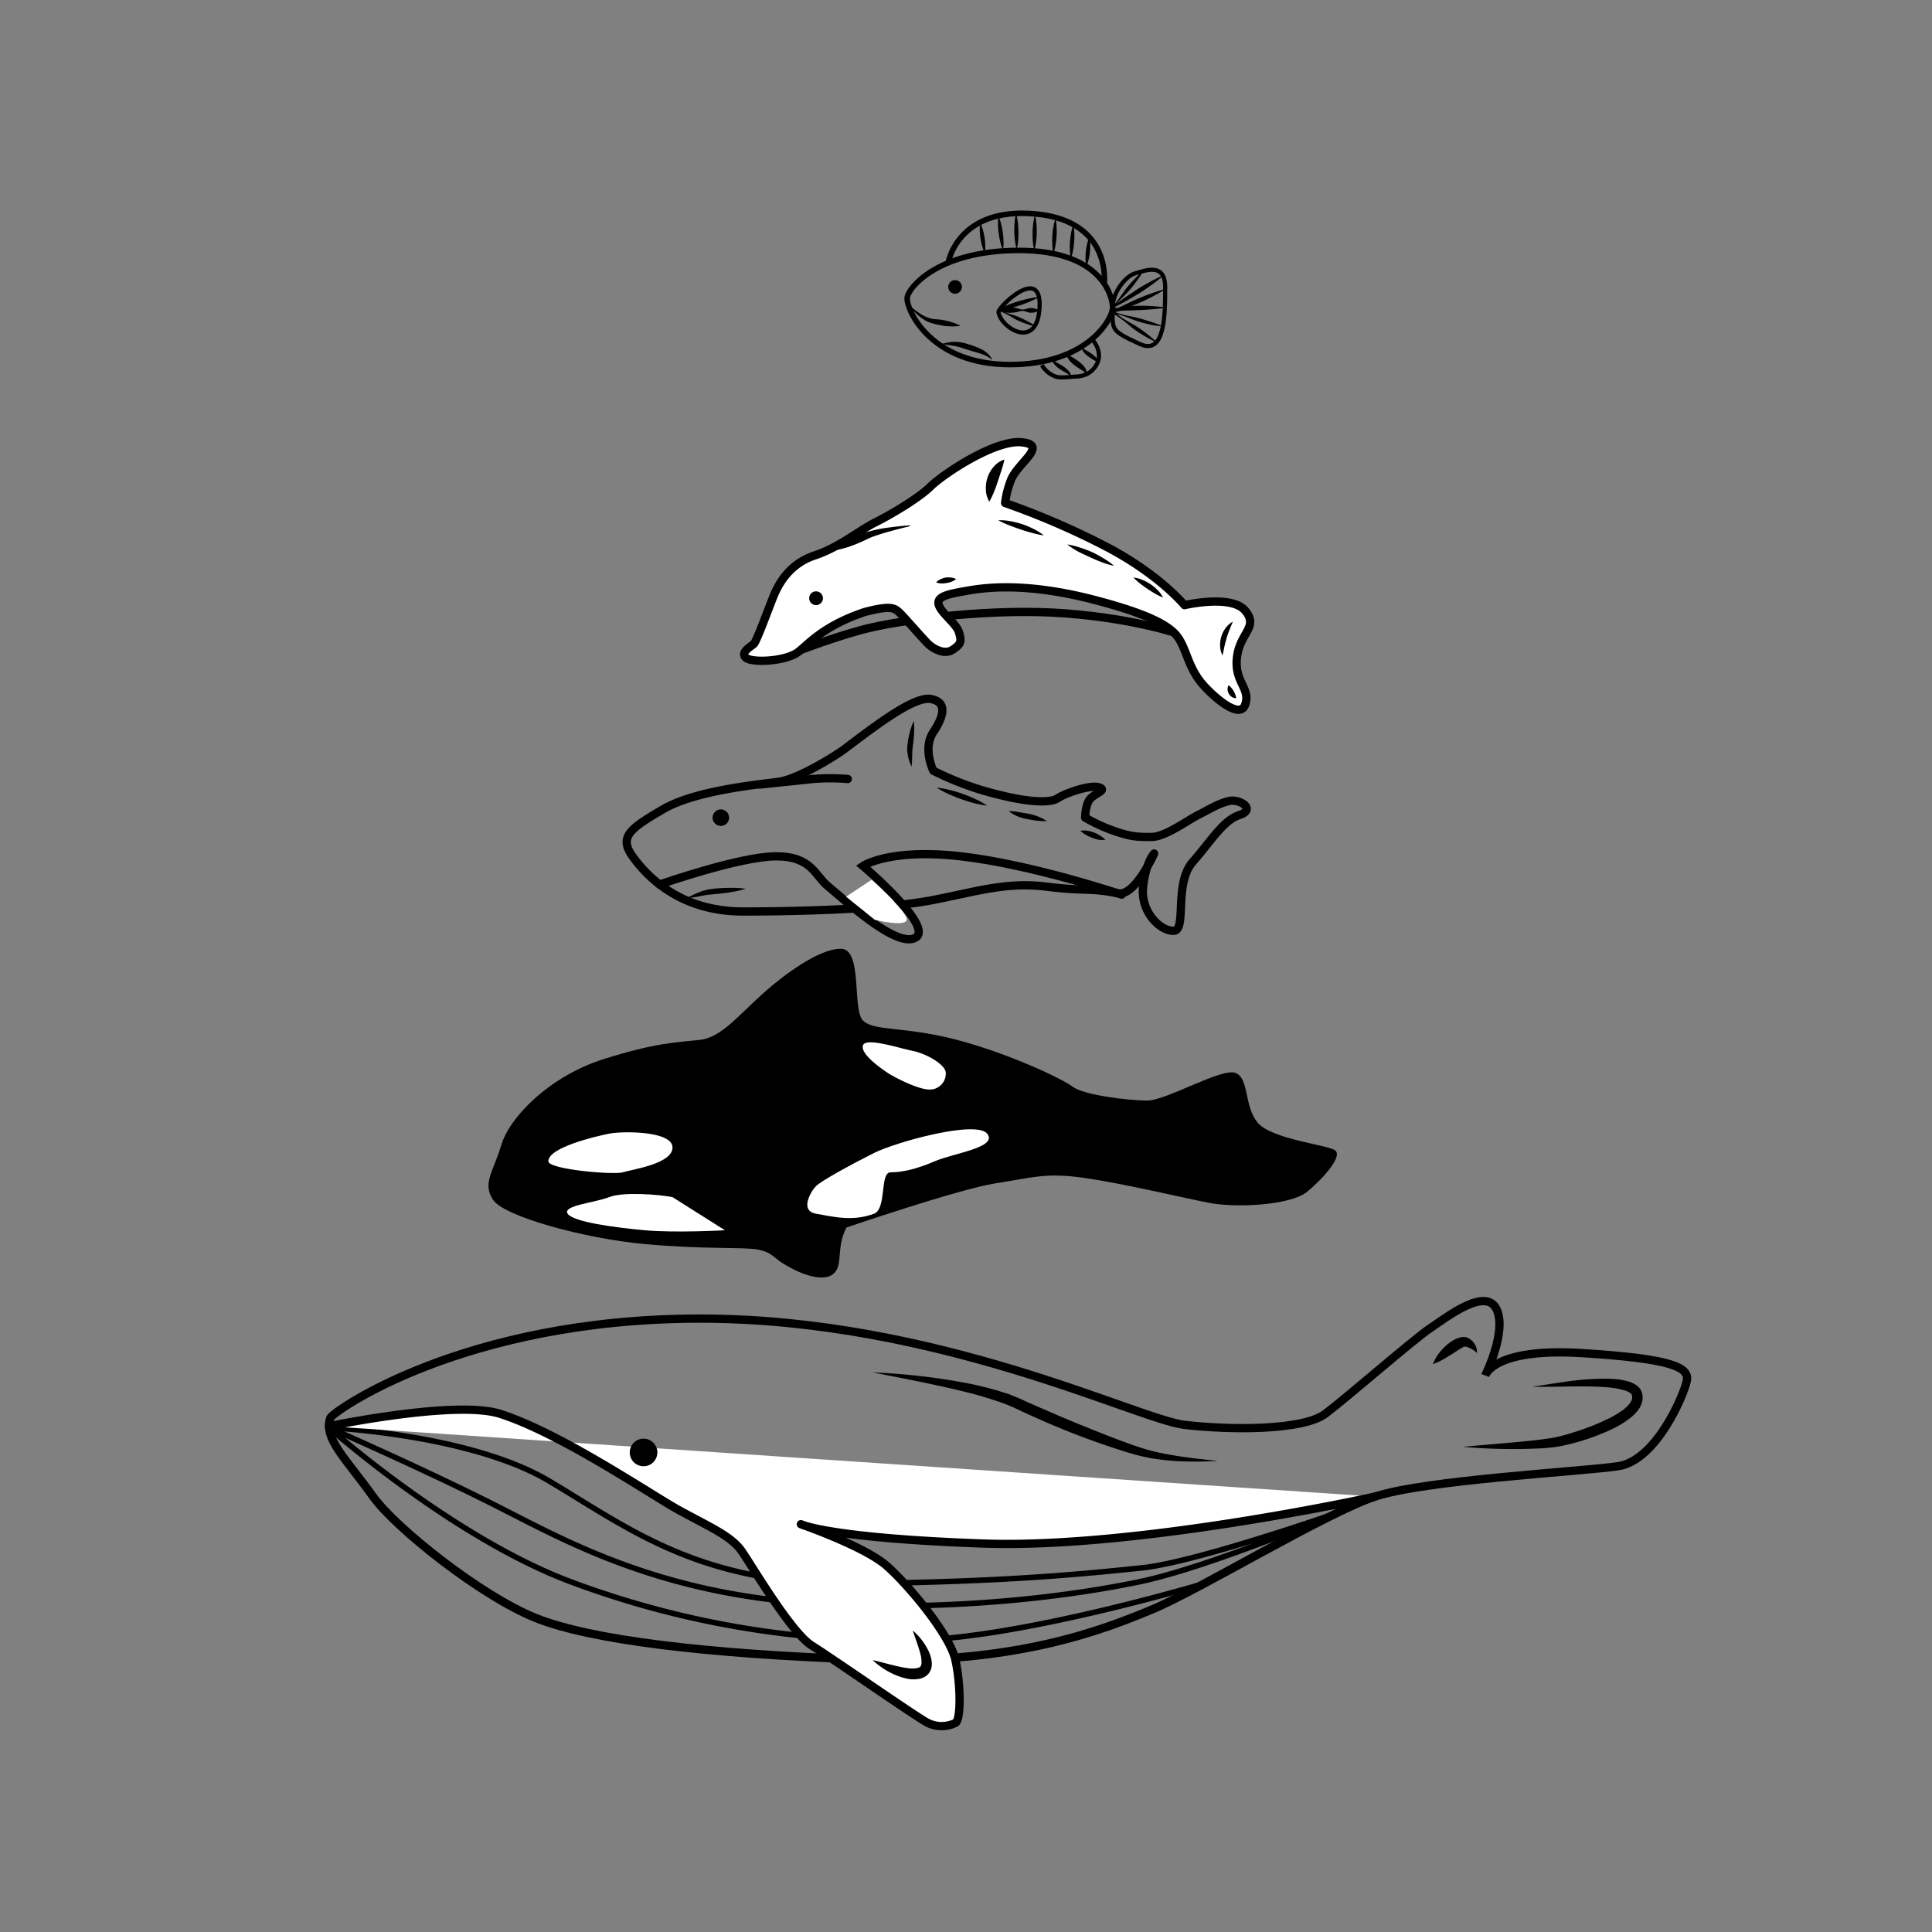 <svg id="Ebene_1" data-name="Ebene 1" xmlns="http://www.w3.org/2000/svg" viewBox="0 0 700 700"><rect x="0" y="0" width="700" height="700" fill="#808080" stroke="none"/><defs><style>.cls-1,.cls-3,.cls-4,.cls-5,.cls-7,.cls-8{fill:none;}.cls-1,.cls-3,.cls-4,.cls-5,.cls-6,.cls-7,.cls-8{stroke:#000;}.cls-1,.cls-3,.cls-4,.cls-8{stroke-miterlimit:10;}.cls-1,.cls-6,.cls-7,.cls-8{stroke-width:3px;}.cls-2,.cls-6{fill:#fff;}.cls-3,.cls-5{stroke-width:2px;}.cls-4{stroke-width:1.5px;}.cls-5,.cls-6,.cls-7,.cls-8{stroke-linecap:round;}.cls-5,.cls-6,.cls-7{stroke-linejoin:round;}</style></defs><title>Zeichenfläche 1</title><path d="M306.67,444.75s41-14,54-16,18-4,32-2,35,7,45,9,30,1,36-4,13-13,10-15-23-4-28-10-3-16-8-18-25,10-32,10-23-2-27-5-23-12-42-17-30-3-34-7,0-26-8-26-20.6,9.4-28,16c-9,8-15.4,16.2-23,17-9,1-16,1-35,7-19.6,6.2-34,21-37,31s-7,14-3,20,33,14,55,16,36,1,41,2,5.6,2.9,9,5c8,5,18,8,20,1C304.67,455.25,303.67,450.75,306.67,444.75Z"/><path class="cls-1" d="M119.67,513.75c.7-2.1,48-36,134-36s158.5,36.5,175.5,38.5,43,2,51-4,32-27,38-31,20-15,24-7-4,24-4,24,3-10,35-8,39,5,38,10-11,29-25,31-70,5-88,11-64,34-81,41-49,20-105,18-98-7-118-15-50.9-32.7-59-44C125.17,528.25,117.17,521.25,119.67,513.75Z"/><path d="M316.17,497.25a231.3,231.3,0,0,1,32.4,3.57,117.93,117.93,0,0,1,16,4c1.33.39,2.63,1,3.94,1.51s2.47,1.11,3.71,1.66c2.46,1.1,4.93,2.18,7.41,3.23,4.94,2.17,9.92,4.24,14.92,6.25s10,4,15.07,5.8c2.53.9,5.07,1.73,7.62,2.39s5.2,1.19,7.85,1.62c5.3.9,10.68,1.49,16.09,2a118.17,118.17,0,0,1-16.32,0c-2.73-.21-5.45-.53-8.17-1a78.76,78.76,0,0,1-8-2A285.06,285.06,0,0,1,378,514.86c-2.49-1.09-5-2.21-7.44-3.35-1.23-.56-2.48-1.18-3.68-1.7s-2.36-1-3.62-1.47a143.93,143.93,0,0,0-15.37-4.48C337.46,501.36,326.83,499.33,316.17,497.25Z"/><path d="M519.17,494.25a15.56,15.56,0,0,1,2.78-4.67,18.41,18.41,0,0,1,4-3.6,11.51,11.51,0,0,1,2.68-1.29,5.76,5.76,0,0,1,1.87-.27,5,5,0,0,1,.61.07,3.55,3.55,0,0,1,.62.19c.24.14.49.25.72.41a5.74,5.74,0,0,1,2.69,5.16,8.84,8.84,0,0,0-4-2.32c-.15,0-.32,0-.47-.08s0,0,0,0,0,0,0,0-.36.15-.63.3c-.56.29-1.21.68-1.86,1.11-1.32.85-2.7,1.77-4.16,2.62A26.44,26.44,0,0,1,519.17,494.25Z"/><path d="M555.17,502.25a4.92,4.92,0,0,0,1.68-.06l1.69-.26,3.38-.53c2.26-.36,4.52-.67,6.79-1a97.16,97.16,0,0,1,13.82-.86,28.8,28.8,0,0,1,7.17.9,9.44,9.44,0,0,1,3.74,1.89,5,5,0,0,1,1.45,2.21,8.39,8.39,0,0,1,.25,1.22,9.34,9.34,0,0,1,0,1.22,8,8,0,0,1-1.73,4.05,16.1,16.1,0,0,1-2.75,2.74,36.33,36.33,0,0,1-6.14,3.82,81.68,81.68,0,0,1-13.09,4.93,69.28,69.28,0,0,1-6.84,1.59,57.62,57.62,0,0,1-7,.69,204.38,204.38,0,0,1-27.46-.58c9.1-.89,18.21-1.5,27.18-2.53,2.23-.28,4.47-.58,6.58-1a65.93,65.93,0,0,0,6.41-1.78,83.31,83.31,0,0,0,12.4-4.88,32.56,32.56,0,0,0,5.51-3.31c1.63-1.24,3-2.82,3.15-4.13,0-.16,0-.32,0-.49s0-.36-.07-.46A1.33,1.33,0,0,0,591,505a6.07,6.07,0,0,0-2.29-1.21,31.11,31.11,0,0,0-6.32-1.14c-4.42-.37-9-.37-13.51-.3l-6.83.12-3.43,0-1.72,0A5,5,0,0,1,555.17,502.25Z"/><path class="cls-2" d="M198.67,420.75c0,3,24,5,27,4s18-3,18-9-18-6-23-5S198.67,415.75,198.67,420.75Z"/><path class="cls-2" d="M243.67,433.75c-5-1-18-2-23,0s-17,3-15,6,17,5,28,6,29,0,29,0Z"/><path class="cls-2" d="M316.67,439.75c4.7-1.8,2-15,6-15s9-1,16-4,23-5,19-10-33,3-41,7-19,10-21,12-6,9,0,10S308.67,442.75,316.67,439.75Z"/><path class="cls-2" d="M321.67,388.75c2.4,1.6,11,6,15,6a5.76,5.76,0,0,0,6-6c0-3-7-7-12-8s-17-5-18-2S318.67,386.75,321.67,388.75Z"/><path class="cls-3" d="M328.67,108.1c0-3.39,10.76-17.37,40.54-17.37s33.92,16.55,33.92,20.68-9.1,20.68-37.23,20.68S328.67,113.06,328.67,108.1Z"/><path class="cls-4" d="M403.13,111.41c0-5.79,5-11.58,8.27-12.41s10.76-4.14,10.76,5c0,9.93,0,24.82-9.1,20.68C402.22,119.68,403.13,119.68,403.13,111.41Z"/><path class="cls-3" d="M343.56,95.19S346.87,75,375,77.49s25.07,25.32,25.07,25.32"/><path d="M355.15,80.8a13.41,13.41,0,0,1,1,2.62,21.65,21.65,0,0,1,.58,2.68,21.36,21.36,0,0,1,.25,2.73,13.27,13.27,0,0,1-.16,2.8,13.27,13.27,0,0,1-1-2.62,21.35,21.35,0,0,1-.58-2.68,21.65,21.65,0,0,1-.25-2.73A13.41,13.41,0,0,1,355.15,80.8Z"/><path d="M361.77,78.31a17.22,17.22,0,0,1,1,3,28.2,28.2,0,0,1,.58,3.08,27.8,27.8,0,0,1,.25,3.12,17,17,0,0,1-.17,3.18,17,17,0,0,1-1-3,27.8,27.8,0,0,1-.58-3.08,28.2,28.2,0,0,1-.25-3.12A17.22,17.22,0,0,1,361.77,78.31Z"/><path d="M368.14,77.32a18.47,18.47,0,0,1,.64,3.24A30.35,30.35,0,0,1,369,83.8a29.93,29.93,0,0,1-.1,3.25,18.27,18.27,0,0,1-.52,3.26,18.27,18.27,0,0,1-.65-3.24,29.93,29.93,0,0,1-.23-3.24,30.35,30.35,0,0,1,.1-3.25A18.47,18.47,0,0,1,368.14,77.32Z"/><path d="M375,77.9a18,18,0,0,1,.52,3.22,29.58,29.58,0,0,1,.1,3.21,29.18,29.18,0,0,1-.23,3.2,17.83,17.83,0,0,1-.65,3.19,17.83,17.83,0,0,1-.52-3.22,29.18,29.18,0,0,1-.1-3.21,29.58,29.58,0,0,1,.23-3.2A18,18,0,0,1,375,77.9Z"/><path d="M382.45,79.14a17.87,17.87,0,0,1,.37,3.22,29.32,29.32,0,0,1,0,3.2,28.92,28.92,0,0,1-.37,3.17,17.67,17.67,0,0,1-.79,3.15,17.68,17.68,0,0,1-.38-3.22,28.91,28.91,0,0,1,0-3.2,29.31,29.31,0,0,1,.37-3.17A17.87,17.87,0,0,1,382.45,79.14Z"/><path d="M388.9,81.38a16.8,16.8,0,0,1,.35,3.12,27.49,27.49,0,0,1-.06,3.09,27.11,27.11,0,0,1-.39,3.07,16.62,16.62,0,0,1-.81,3,16.62,16.62,0,0,1-.36-3.13,27.11,27.11,0,0,1,.06-3.09,27.48,27.48,0,0,1,.39-3.07A16.8,16.8,0,0,1,388.9,81.38Z"/><path d="M394.69,85.93a12.7,12.7,0,0,1,.31,2.71,20.42,20.42,0,0,1-.1,2.66,20.14,20.14,0,0,1-.43,2.63,12.56,12.56,0,0,1-.85,2.59,12.56,12.56,0,0,1-.31-2.71,20.14,20.14,0,0,1,.11-2.66,20.41,20.41,0,0,1,.43-2.63A12.7,12.7,0,0,1,394.69,85.93Z"/><path class="cls-4" d="M361.77,113.06c-.25-1.65,15.72-17.37,14.89-1.65S362.59,118.86,361.77,113.06Z"/><path d="M374.89,118.18a24.43,24.43,0,0,1-3.49-1,29.28,29.28,0,0,1-3.32-1.41c-1.07-.56-2.07-1.25-3.14-1.81a20.75,20.75,0,0,0-3.33-1.38.35.35,0,0,1,0-.65l.07,0c1.18-.51,2.35-1,3.56-1.47s2.4-.89,3.63-1.27a45.45,45.45,0,0,1,7.54-1.62.08.08,0,0,1,0,.14,45.46,45.46,0,0,1-7.1,3c-1.22.4-2.46.71-3.69,1.05s-2.5.58-3.76.85l0-.68a20.75,20.75,0,0,0,3.25,1.56c1.13.42,2.32.7,3.44,1.13a29.3,29.3,0,0,1,3.26,1.53A24.45,24.45,0,0,1,375,118a.08.08,0,0,1-.06.14Z"/><path d="M376.41,112.58a5.44,5.44,0,0,1-1.84.65,4.93,4.93,0,0,1-1.83,0,18,18,0,0,0-1.82-.54,4.46,4.46,0,0,0-1.83.19,8.47,8.47,0,0,1-1.84.37,10.33,10.33,0,0,1-1.83.09,9.06,9.06,0,0,1-3.64-1,.11.11,0,0,1,0-.15l0,0a9.06,9.06,0,0,1,3.68-.91,10.33,10.33,0,0,1,1.83.15,8.46,8.46,0,0,1,1.82.43,4.46,4.46,0,0,0,1.83.26,18,18,0,0,0,1.84-.48,4.93,4.93,0,0,1,1.83.09,5.44,5.44,0,0,1,1.82.71.12.12,0,0,1,0,.16Z"/><path d="M418.89,124a40.92,40.92,0,0,1-4.33-2.33A45,45,0,0,1,410.5,119c-1.28-1-2.5-2.12-3.81-3.09q-1-.73-2-1.4c-.34-.23-.69-.45-1-.66l-.52-.34-.26-.18-.14-.11-.07-.06a.63.63,0,0,1-.17-.35.17.17,0,0,1,0-.06h0a.8.8,0,0,1,.37-.53,2,2,0,0,1,.34-.19,5.36,5.36,0,0,1,.63-.24,11.32,11.32,0,0,1,1.23-.31c.82-.16,1.64-.26,2.45-.35,1.63-.17,3.26-.3,4.89-.34s3.26,0,4.89.11,3.25.24,4.88.5a.08.08,0,0,1,0,.15c-3.25.45-6.48.67-9.71.83l-4.84.15-2.39.14c-.39,0-.79.06-1.17.11a4.55,4.55,0,0,0-.54.1l-.21.07c-.06,0-.06.06,0-.08v-.07a.25.25,0,0,0-.08-.23l0,0,.09.09.22.2.46.4c.31.27.62.52.95.77.64.5,1.31,1,2,1.42,1.37.89,2.83,1.63,4.24,2.46a48.13,48.13,0,0,1,4,2.79,43.08,43.08,0,0,1,3.76,3.16.08.08,0,0,1-.08.12Z"/><path d="M421.33,118.19a23,23,0,0,1-4.74-.63c-1.54-.34-3.08-.72-4.58-1.21s-3-1.13-4.44-1.67a37.75,37.75,0,0,0-4.55-1.28.33.33,0,0,1-.08-.62l0,0c1.54-.8,3.05-1.66,4.62-2.38s3.12-1.5,4.71-2.18a80.52,80.52,0,0,1,9.8-3.47.08.08,0,0,1,.06.14,80.52,80.52,0,0,1-9.22,4.8c-1.58.7-3.2,1.31-4.8,2s-3.26,1.18-4.89,1.76l0-.65a34.87,34.87,0,0,0,4.51,1.41c1.54.35,3.1.6,4.64,1s3,.86,4.52,1.35,3,1.07,4.44,1.58h0a.07.07,0,0,1,0,.14Z"/><path d="M414.2,98.3a39.08,39.08,0,0,1-2.39,3.59c-.86,1.15-1.73,2.28-2.66,3.36s-2,2.06-3,3.08a31.92,31.92,0,0,0-2.82,3.24l-.34-.39c1.47-1,2.87-2.17,4.35-3.2s3-2,4.47-3,3.07-1.86,4.64-2.73,3.18-1.68,4.85-2.41a.08.08,0,0,1,.08.13c-1.37,1.19-2.8,2.28-4.26,3.34s-2.93,2.07-4.46,3-3.08,1.84-4.63,2.74-3.19,1.67-4.75,2.55h0a.26.26,0,0,1-.32-.4,31.93,31.93,0,0,0,2.69-3.34c.83-1.17,1.61-2.38,2.51-3.49s1.86-2.17,2.84-3.22a39.08,39.08,0,0,1,3.12-3,.08.08,0,0,1,.12.1Z"/><circle cx="346.04" cy="103.96" r="2.48"/><path d="M329.16,110.35a30.9,30.9,0,0,0,4.05,3.15,12.46,12.46,0,0,0,4.45,2c.78.13,1.7.18,2.54.26a18.25,18.25,0,0,1,2.55.41,22.68,22.68,0,0,1,5,1.74l0,.2a22.42,22.42,0,0,1-5.27,0,33.13,33.13,0,0,1-5.13-1.09,10.08,10.08,0,0,1-2.52-1.18,17.74,17.74,0,0,1-2.16-1.59,26.9,26.9,0,0,1-3.6-3.82Z"/><path d="M341.2,124.7a13.3,13.3,0,0,1,5-.83,12.58,12.58,0,0,1,2.61.29c.85.19,1.65.43,2.44.68a28.68,28.68,0,0,1,4.7,1.88,8.23,8.23,0,0,1,3.62,3.69,14.78,14.78,0,0,0-4.24-2.26c-1.51-.49-3.11-.89-4.68-1.41l-2.32-.76c-.38-.12-.74-.23-1.11-.32l-1.17-.26C344.51,125.11,342.9,124.91,341.2,124.7Z"/><path class="cls-4" d="M377.49,132.3a9.61,9.61,0,0,0,5,4.14c1.39.47,3.27.31,7,0a10.84,10.84,0,0,0,4.14-.83,8.29,8.29,0,0,0,3.31-2.9,7.14,7.14,0,0,0,1.24-3.52c0-3.84-2.15-5.56-2.45-6.44"/><path d="M381.62,130.05a1.33,1.33,0,0,0,.62.86,10,10,0,0,0,.92.59c.65.37,1.32.75,2,1.18A10.39,10.39,0,0,1,387,134.2a4.41,4.41,0,0,1,.77,1,1.3,1.3,0,0,1,0,1.31,1.33,1.33,0,0,0-.63-.86,10.06,10.06,0,0,0-.92-.59c-.65-.37-1.32-.75-2-1.18a10.48,10.48,0,0,1-1.88-1.52,4.41,4.41,0,0,1-.77-1A1.3,1.3,0,0,1,381.62,130.05Z"/><path d="M386.54,127.76a6.26,6.26,0,0,0,2,1.67c.71.46,1.45.92,2.18,1.45a10.78,10.78,0,0,1,2.06,1.91,5,5,0,0,1,.77,1.3,2.38,2.38,0,0,1,.12,1.51,6.32,6.32,0,0,0-2-1.66c-.71-.46-1.45-.92-2.18-1.46a10.9,10.9,0,0,1-2.06-1.92,5,5,0,0,1-.77-1.3A2.38,2.38,0,0,1,386.54,127.76Z"/><path d="M391.88,125.8a15.79,15.79,0,0,0,1.78,1.2c.6.35,1.2.71,1.8,1.13a9,9,0,0,1,1.7,1.47,3.68,3.68,0,0,1,1,2.09,16.14,16.14,0,0,0-1.78-1.2c-.6-.35-1.2-.71-1.79-1.13a9.11,9.11,0,0,1-1.7-1.47A3.69,3.69,0,0,1,391.88,125.8Z"/><path class="cls-5" d="M119.17,517.25s51,2.36,79.5,19.18,54.5,37.82,110,37.32,85.35-3.65,105-5.67,70.72-19.9,70.72-19.9-46.72,19.9-72.22,25.07c-11.17,2.27-55,10.9-113,8-61-3-96-24-122-37s-58-27-58-27,45,40,88,56a335.08,335.08,0,0,0,125,21c39-1,104.21-20.54,104.21-20.54"/><path class="cls-6" d="M498.17,542.25s-86,19-142,17-66-7-66-7,23,8,31,15,23,25,25,34.2,2,21.8,0,22.8a11.45,11.45,0,0,1-10,0c-4-2-34-23-42-28s-23.2-31.5-26-35c-4-5-11-8-22-14-10.2-5.6-43-28-65-35-16-5.1-62,4.5-62,4.5"/><circle cx="233.17" cy="526.25" r="5"/><path d="M330.69,590.75a22.67,22.67,0,0,1,5.69,7.33,13.64,13.64,0,0,1,.88,2.32,8.87,8.87,0,0,1,.35,2.73,5.46,5.46,0,0,1-1.11,3.18,6.73,6.73,0,0,1-.65.67,8.76,8.76,0,0,1-.73.52,7.15,7.15,0,0,1-1.47.64,11.16,11.16,0,0,1-5.32,0,22.35,22.35,0,0,1-4.51-1.53,27.64,27.64,0,0,1-7.65-5.13c3,.68,5.86,1.5,8.68,2.16a39.19,39.19,0,0,0,4.13.77,9.6,9.6,0,0,0,3.56-.09,3.32,3.32,0,0,0,.59-.23c.07,0,.12-.09.19-.12l.14-.13a1.75,1.75,0,0,0,.39-1,10.39,10.39,0,0,0-.4-3.68C332.75,596.45,331.67,593.67,330.69,590.75Z"/><path class="cls-7" d="M338.17,279.25s-4-8,0-14,5-11-1-12-19.64,9.41-31,18c-3.57,2.7-17,11-24,12s-30,3-42,10-16,10-11,17,17,20,40,20,52-1,68-4,27-6.86,42-5c14.79,1.83,14.88.27,25.86,2.42,6.21,1.21,13.14-14.42,13.14-14.42s-3,3-4,12,6,16,11,16,0-17,7-25,11-15,17-17,0-6-4-5-7,3-11,5-12,8-17,8-7,0-13-2a62.47,62.47,0,0,1-11-5s0-5,2-7,6-3,3-4-12,2-15,4-12,1-20-1A109.37,109.37,0,0,1,338.17,279.25Z"/><path d="M339.39,285.38a30.63,30.63,0,0,1,4.83.87c1.57.4,3.12.85,4.64,1.39s3,1.17,4.51,1.86a30.2,30.2,0,0,1,4.3,2.38,30.32,30.32,0,0,1-4.82-.91c-1.57-.41-3.1-.88-4.62-1.43s-3-1.14-4.52-1.82A30.56,30.56,0,0,1,339.39,285.38Z"/><path d="M379.3,297.5a21.31,21.31,0,0,1-3.66-.17c-1.19-.14-2.35-.35-3.49-.55a15.33,15.33,0,0,1-3.53-1.05,13.16,13.16,0,0,1-3.18-1.89,27.39,27.39,0,0,1,3.62.38l3.45.59a19.79,19.79,0,0,1,3.52,1A15.52,15.52,0,0,1,379.3,297.5Z"/><path d="M391.44,301a8.27,8.27,0,0,1,2.56,0,11.47,11.47,0,0,1,2.39.63,10,10,0,0,1,1.14.52c.34.19.68.38,1,.59a12.81,12.81,0,0,1,2,1.49,6.73,6.73,0,0,1-2.58,0,8.46,8.46,0,0,1-1.23-.32l-1.1-.4a16.94,16.94,0,0,1-2.18-1A9.6,9.6,0,0,1,391.44,301Z"/><circle cx="261.17" cy="296.25" r="3"/><path d="M248.84,325.43a32.92,32.92,0,0,1,5-2.36,14.89,14.89,0,0,1,2.73-.78c.93-.17,1.82-.26,2.71-.37,1.81-.17,3.63-.23,5.45-.24a37.28,37.28,0,0,1,5.48.33,37.85,37.85,0,0,1-5.34,1.23c-1.78.3-3.56.52-5.36.67-.9.1-1.82.18-2.68.26a23.93,23.93,0,0,0-2.56.41A44.87,44.87,0,0,1,248.84,325.43Z"/><path class="cls-8" d="M307.17,282.25a76.28,76.28,0,0,0-12.78,0l-18.93,2"/><path d="M331.08,261.25a24.65,24.65,0,0,1,.11,4.22c-.06,1.39-.19,2.76-.35,4.12a28.42,28.42,0,0,0-.33,4,39.12,39.12,0,0,1-.24,4.19,15.92,15.92,0,0,1-1.32-4.06,12.87,12.87,0,0,1-.25-2.17,17.42,17.42,0,0,1,.15-2.16,30.86,30.86,0,0,1,.8-4.11A21.2,21.2,0,0,1,331.08,261.25Z"/><path class="cls-8" d="M239,320.48s29.18-10.22,42.18-10.22,14,7,19,11,24.5,22.5,31.5,18.5-19-26-19-26,9.5-6.5,35.5-3.5,58.25,13.88,58.25,13.88"/><path class="cls-2" d="M315.8,318.75s10.38,9.13,12.5,13.5-11.37,1-11.37,1l-10.37-8.36Z"/><path class="cls-7" d="M288.17,236.25s16.25-6.38,28-9c13.48-3,44-7,70-5s41.7,7.7,41.7,7.7"/><path class="cls-6" d="M364.17,182.25a33.54,33.54,0,0,1,2-8c2.17-6.35,14-13,4-14s-29,12-33,16-14,10-20,13-13,9-22,12-13,10-15,15-6,16-7,17-5,3-3,5,14.33,1.49,19-2c3.52-2.63,9-9.5,24.25-14.54,9.5-2.46,10.75-1.46,12.75.54s7.9,8.83,9.9,10.83,6.1,4.33,9.1,2.33,3.36-2.9,2.25-6.42c-.95-3-6.25-6.73-7.25-9.73s2.92-3.93,9-5c4.92-.87,20-4,47,3s30,12,32,16,3,9,7,14c3.4,4.2,14,14,16,8s-4-8-3-17,8-11,3-17-22-2-22-2-9-11-28-21A278.77,278.77,0,0,0,364.17,182.25Z"/><circle cx="295.67" cy="216.75" r="2.5"/><path d="M329.67,190.65c-2.58.64-5.16,1.27-7.7,2-1.27.35-2.54.73-3.78,1.14a32.56,32.56,0,0,0-3.63,1.37,60.5,60.5,0,0,1-7.35,3.08,35.39,35.39,0,0,1-7.93,1.54l-.11-.28a35.36,35.36,0,0,1,7-4.07,60.62,60.62,0,0,1,7.57-2.52,45.16,45.16,0,0,1,7.93-1.73c2.66-.35,5.3-.66,8-.84Z"/><path d="M361.67,188.5a19.88,19.88,0,0,1,4.43.34,30.2,30.2,0,0,1,8.33,2.77,19.69,19.69,0,0,1,3.75,2.38,32.91,32.91,0,0,1-4.31-.93c-1.4-.38-2.77-.79-4.13-1.25s-2.71-.95-4.06-1.48A33.37,33.37,0,0,1,361.67,188.5Z"/><path d="M386.67,197.25a28.2,28.2,0,0,1,4.6,1.13q2.24.72,4.4,1.65a45.18,45.18,0,0,1,4.13,2.24,27.91,27.91,0,0,1,3.86,2.74,28.42,28.42,0,0,1-4.54-1.34c-1.46-.54-2.88-1.16-4.28-1.82s-2.82-1.29-4.19-2A28.75,28.75,0,0,1,386.67,197.25Z"/><path d="M410.67,209.25a11.49,11.49,0,0,1,3.26.85,16.74,16.74,0,0,1,5.48,3.69,11.37,11.37,0,0,1,2,2.71,21.31,21.31,0,0,1-3-1.47c-.93-.54-1.83-1.11-2.71-1.7s-1.74-1.21-2.59-1.87A21.67,21.67,0,0,1,410.67,209.25Z"/><path d="M446.67,225.25l-1.25,3.06c-.39,1-.73,2-1,2.94s-.56,2-.79,3l-.68,3.24a7.85,7.85,0,0,1-.88-3.36,10.3,10.3,0,0,1,2-6.6A7.9,7.9,0,0,1,446.67,225.25Z"/><path d="M445.17,248.25a7.71,7.71,0,0,1,1.08,1.1,8.32,8.32,0,0,1,.71,1,8.08,8.08,0,0,1,.54,1.13,7.54,7.54,0,0,1,.41,1.49,2.68,2.68,0,0,1-1.6-.46,3.42,3.42,0,0,1-1.08-1.15,3.46,3.46,0,0,1-.46-1.51A2.7,2.7,0,0,1,445.17,248.25Z"/><path d="M363.92,166.5a39.74,39.74,0,0,1-1.14,4.13l-1.2,3.6L361,176c-.22.61-.44,1.25-.7,1.85a29,29,0,0,1-1.85,3.89,9,9,0,0,1-1.26-4.38,12.81,12.81,0,0,1,.11-2.22,12.3,12.3,0,0,1,.53-2.21,11.35,11.35,0,0,1,2.29-3.92A8.52,8.52,0,0,1,363.92,166.5Z"/><path d="M339.17,211a5.46,5.46,0,0,1,1.64-1.15,7.59,7.59,0,0,1,1.79-.6,8.08,8.08,0,0,1,1.89,0,5.39,5.39,0,0,1,1.93.54,5.86,5.86,0,0,1-1.72,1,7.48,7.48,0,0,1-1.76.45,8.32,8.32,0,0,1-1.81.16A5.92,5.92,0,0,1,339.17,211Z"/></svg>